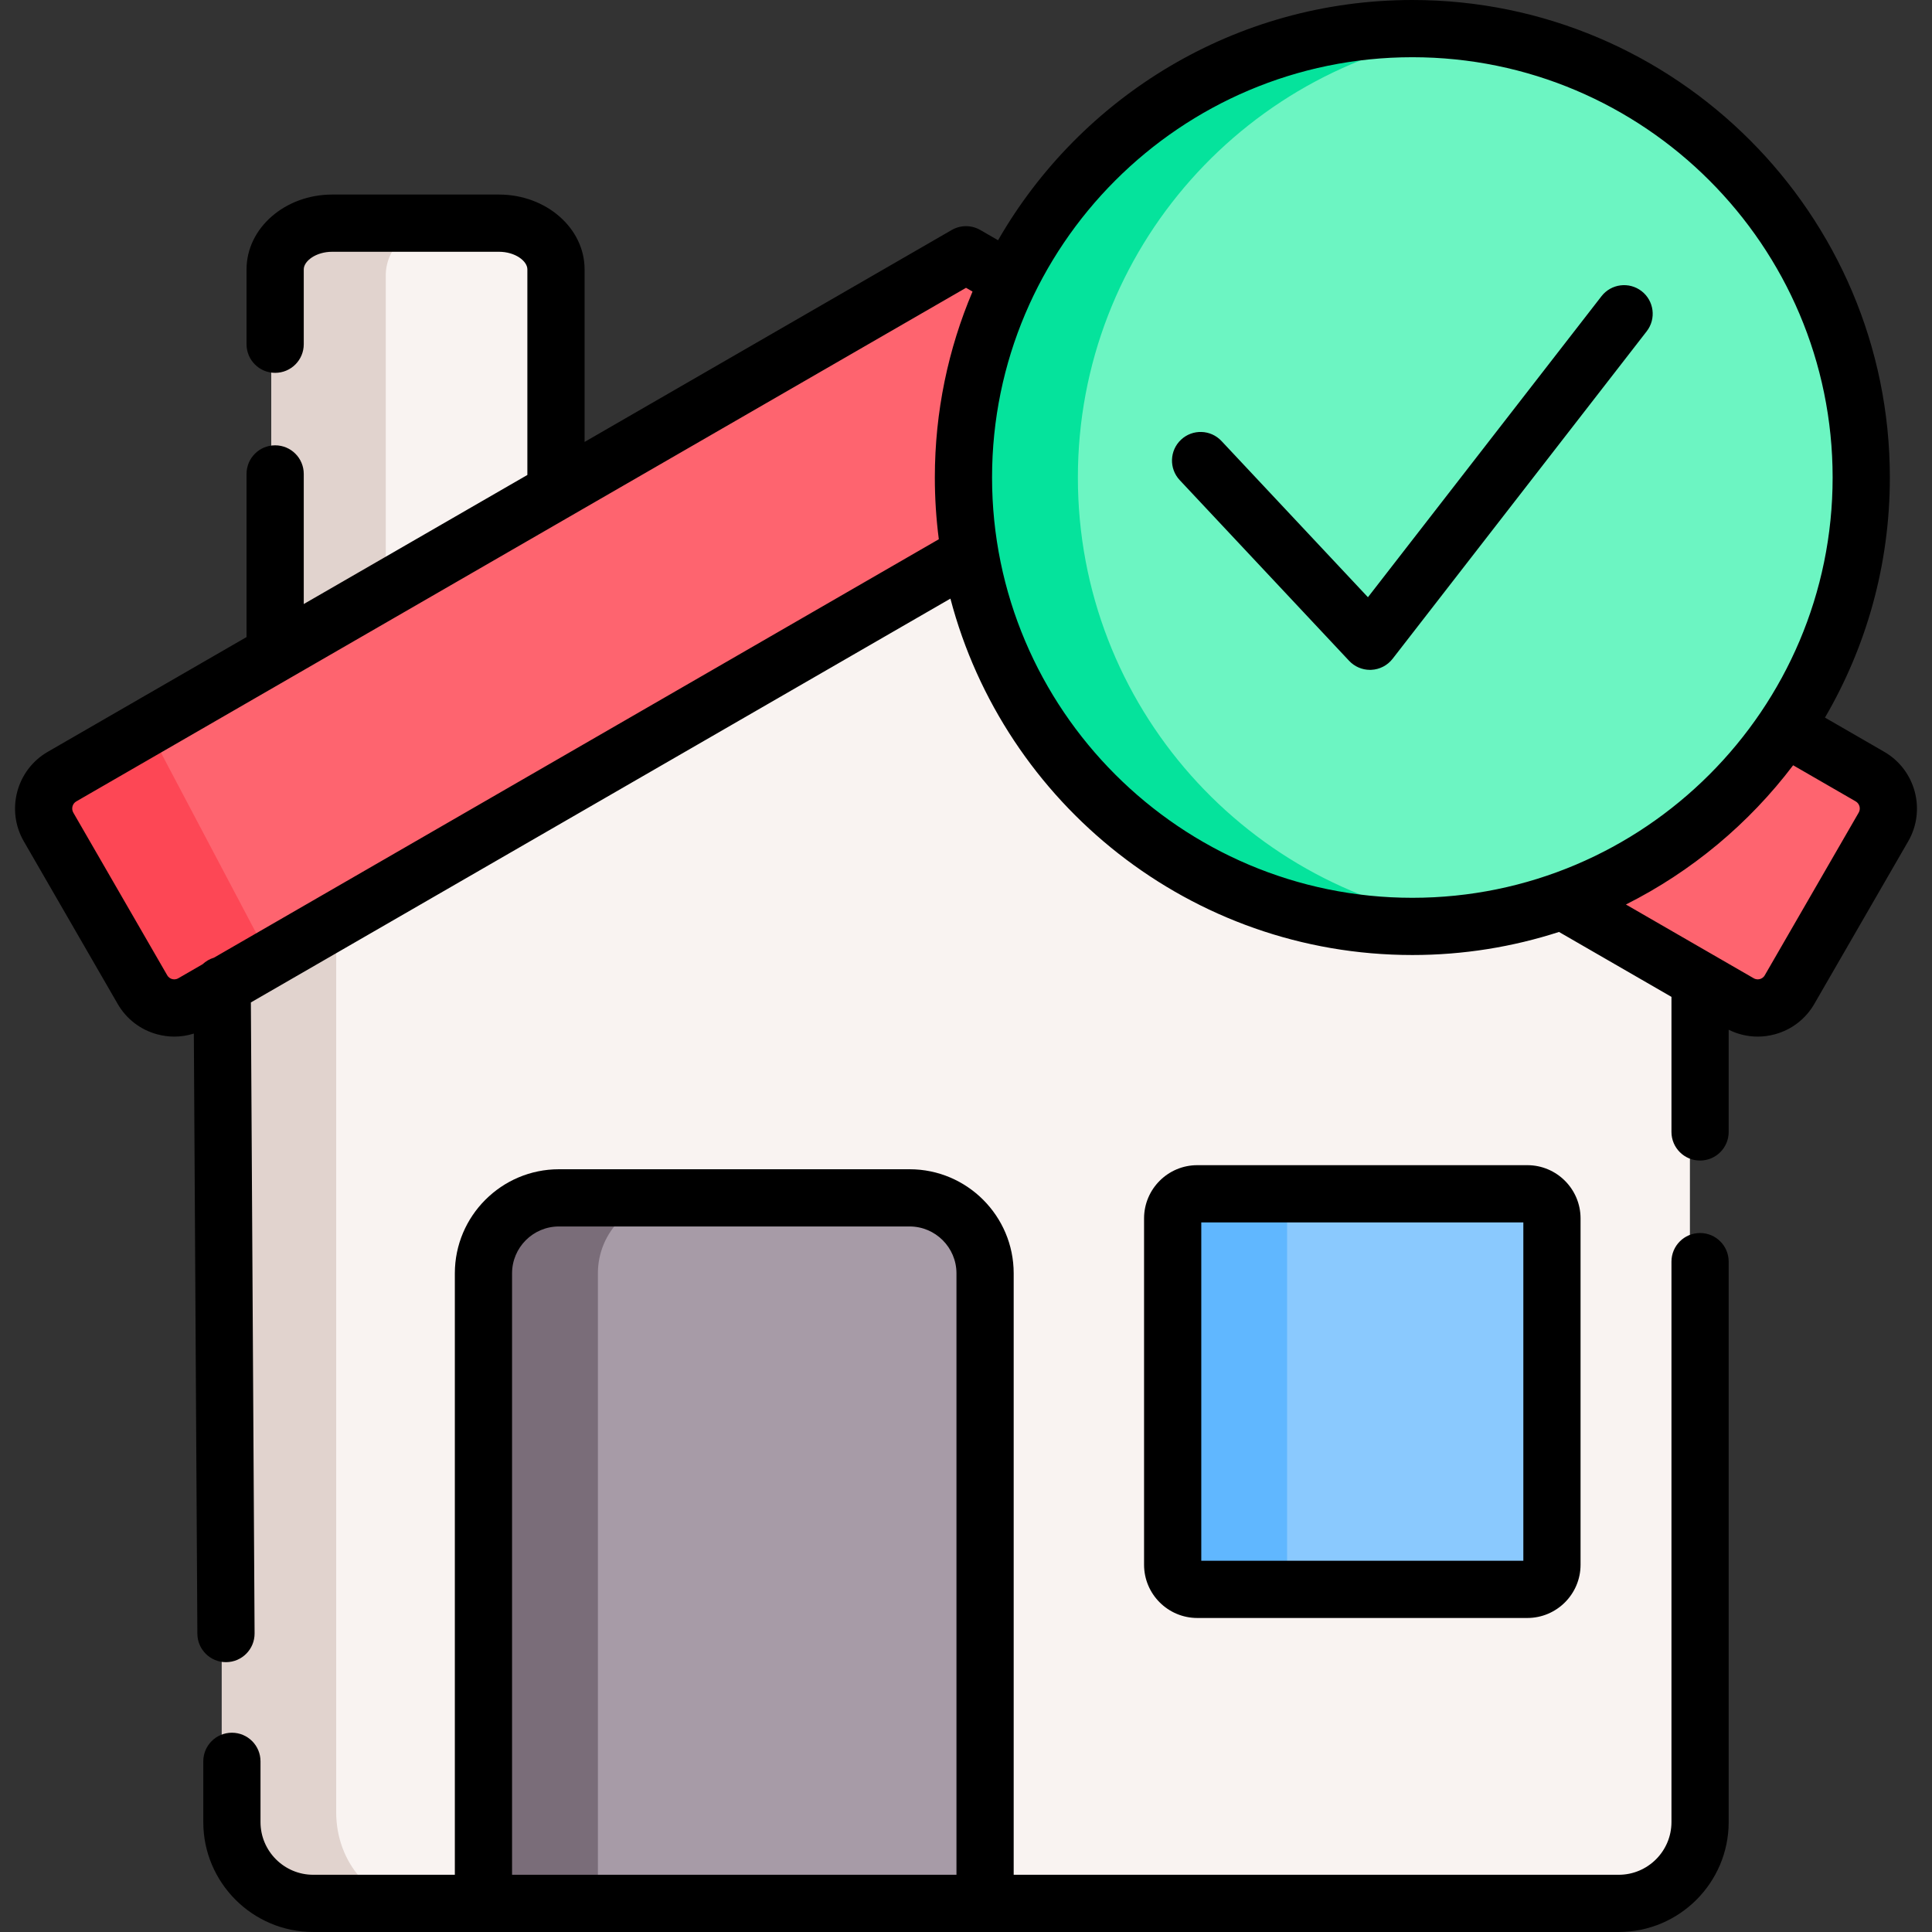 <svg id="Capa_1" enable-background="new 0 0 506.484 506.484" height="512" viewBox="0 0 506.484 506.484" width="512" xmlns="http://www.w3.org/2000/svg"><rect x="0" y="0" width="506.484" height="506.484" fill="#333333" stroke="none"/><g><g><path d="m443.022 257.256v220.668c0 11.771-9.537 21.318-21.318 21.318h-342.25c-11.771 0-21.318-9.547-21.318-21.318v-220.657-35.2l201.341-111 183 117z" fill="#f9f3f1"/><path d="m71.132 176.812 74.617-38.881v-65.752c0-7.553-6.784-13.676-15.152-13.676h-44.308c-8.368 0-15.152 6.123-15.152 13.676v104.629" fill="#f9f3f1"/><path d="m109.452 499.242h-30c-11.77 0-21.32-9.55-21.32-21.32v-255.86l30-16.54v269.56c0 13.34 9.55 24.16 21.32 24.16z" fill="#e1d3ce"/><path d="m116.292 58.502c-8.37 0-15.16 6.12-15.16 13.68v89l-30 15.63v-104.63c0-7.56 6.79-13.68 15.16-13.68z" fill="#e1d3ce"/><path d="m493.762 216.782-24.62 42.63c-2.66 4.63-8.56 6.2-13.17 3.53l-202.73-117.03-156.74 90.48-45.99 26.55c-4.61 2.67-10.51 1.1-13.17-3.53l-24.62-42.63c-2.66-4.62-1.08-10.51 3.52-13.18l76.8-44.34 91.67-52.92 68.53-39.55 68.53 39.55 168.47 97.26c4.6 2.67 6.18 8.56 3.52 13.18z" fill="#fe646f"/><path d="m400.394 416.66h-86.516c-3.566 0-6.456-2.891-6.456-6.456v-90.793c0-3.566 2.891-6.456 6.456-6.456h86.516c3.566 0 6.456 2.891 6.456 6.456v90.793c.001 3.565-2.89 6.456-6.456 6.456z" fill="#8ac9fe"/><circle cx="370.254" cy="125.18" fill="#6cf5c2" r="117.681"/><path d="m385.242 241.912c-4.91.63-9.91.95-14.99.95-64.99 0-117.68-52.69-117.68-117.68 0-65 52.69-117.68 117.68-117.68 5.08 0 10.08.32 14.99.95-57.9 7.37-102.67 56.82-102.67 116.73s44.77 109.36 102.67 116.73z" fill="#05e39c"/><path d="m126.742 498.982 131.5.001v-165.17c0-10.926-8.863-19.79-19.79-19.79h-91.924c-10.926 0-19.79 8.863-19.79 19.79v165.17" fill="#a79ba7"/><path d="m176.532 314.022c-10.93 0-19.79 8.86-19.79 19.79v165.17h-30v-165.17c0-10.93 8.86-19.79 19.79-19.79z" fill="#7a6d79"/><path d="m343.882 416.662h-30c-3.57 0-6.46-2.89-6.46-6.46v-90.79c0-3.57 2.89-6.46 6.46-6.46h30c-3.57 0-6.46 2.89-6.46 6.46v90.79c0 3.57 2.89 6.46 6.46 6.46z" fill="#60b7ff"/><path d="m73.162 249.872-22.65 13.07c-4.61 2.67-10.51 1.1-13.17-3.53l-24.62-42.63c-2.66-4.62-1.08-10.51 3.52-13.18l26.12-15.08c-1.31 3.02-1.28 6.68.36 9.8l24.62 46.64c1.32 2.52 3.45 4.21 5.82 4.91z" fill="#fd4755"/></g><g><path d="m493.992 197.107-15.568-8.987c10.807-18.503 17.011-40.009 17.011-62.938 0-69.026-56.157-125.182-125.181-125.182-46.401 0-86.986 25.377-108.606 62.982l-4.659-2.687c-2.32-1.338-5.177-1.337-7.497.002l-96.241 55.556v-45.24c0-10.813-10.071-19.61-22.45-19.61h-43.72c-12.379 0-22.45 8.797-22.45 19.61v19.63c0 4.143 3.358 7.5 7.5 7.5s7.5-3.357 7.5-7.5v-19.63c0-2.177 3.186-4.61 7.45-4.61h43.72c4.264 0 7.45 2.434 7.45 4.61v53.899l-58.62 33.839v-34.108c0-4.143-3.358-7.5-7.5-7.5s-7.5 3.357-7.5 7.5v42.767l-52.155 30.107c-8.156 4.733-10.961 15.234-6.25 23.416l24.615 42.632c2.286 3.97 5.981 6.809 10.405 7.994 1.477.396 2.974.591 4.462.591 1.733 0 3.451-.273 5.107-.797l.925 157.334c.024 4.127 3.377 7.456 7.499 7.456h.045c4.142-.024 7.48-3.402 7.456-7.544l-.973-165.404 183.389-105.865c14.09 53.7 63.039 93.432 121.097 93.432 13.407 0 26.325-2.127 38.444-6.047l29.484 17.019v35.409c0 4.143 3.358 7.5 7.5 7.5s7.5-3.357 7.5-7.5v-26.79c2.387 1.189 4.976 1.797 7.595 1.797 1.488 0 2.985-.195 4.46-.591 4.424-1.186 8.119-4.024 10.4-7.986l24.625-42.647c4.707-8.175 1.901-18.676-6.269-23.419zm-437.898 53.953c-1.13.337-2.143.935-2.98 1.72l-6.361 3.672c-.636.369-1.235.322-1.625.217-.387-.104-.924-.359-1.291-.997l-24.616-42.632c-.594-1.031-.241-2.355.77-2.942l233.253-134.647 1.71.986c-6.361 14.989-9.881 31.463-9.881 48.744 0 5.483.357 10.885 1.044 16.184zm203.978-125.878c0-60.754 49.428-110.182 110.182-110.182s110.181 49.428 110.181 110.182-49.427 110.181-110.181 110.181-110.182-49.427-110.182-110.181zm227.195 87.85-24.625 42.647c-.362.63-.899.886-1.286.989-.39.106-.989.152-1.634-.222l-33.481-19.326c17.268-8.672 32.264-21.219 43.84-36.499l16.398 9.466c1.025.598 1.377 1.922.788 2.945z"/><path d="m445.682 323.242c-4.142 0-7.5 3.357-7.5 7.5v146.92c0 7.62-6.2 13.82-13.82 13.82h-158.62v-157.668c0-15.047-12.242-27.289-27.29-27.289h-91.923c-15.047 0-27.29 12.242-27.29 27.289v157.668h-37.127c-7.621 0-13.82-6.2-13.82-13.82v-15.92c0-4.143-3.358-7.5-7.5-7.5s-7.5 3.357-7.5 7.5v15.92c0 15.892 12.929 28.82 28.82 28.82h44.589c.013 0 .026.002.039.002s.026-.002.039-.002h131.425c.013 0 .026.002.039.002s.026-.002.039-.002h166.081c15.891 0 28.82-12.929 28.82-28.82v-146.92c-.001-4.142-3.359-7.5-7.501-7.5zm-311.443 10.572c0-6.776 5.513-12.289 12.29-12.289h91.923c6.776 0 12.29 5.513 12.29 12.289v157.668h-116.503z"/><path d="m400.395 424.161c7.695 0 13.956-6.261 13.956-13.956v-90.793c0-7.695-6.261-13.956-13.956-13.956h-86.517c-7.695 0-13.956 6.261-13.956 13.956v90.793c0 7.695 6.261 13.956 13.956 13.956zm-85.473-103.705h84.429v88.705h-84.429z"/><path d="m430.361 76.328c-3.274-2.539-7.984-1.945-10.523 1.328l-61.225 78.912-38.397-40.958c-2.833-3.021-7.58-3.176-10.601-.342-3.022 2.833-3.175 7.579-.342 10.602l44.408 47.368c1.421 1.516 3.403 2.37 5.471 2.37.116 0 .233-.003.35-.008 2.193-.103 4.23-1.16 5.576-2.895l66.612-85.854c2.539-3.272 1.944-7.984-1.329-10.523z"/></g></g></svg>